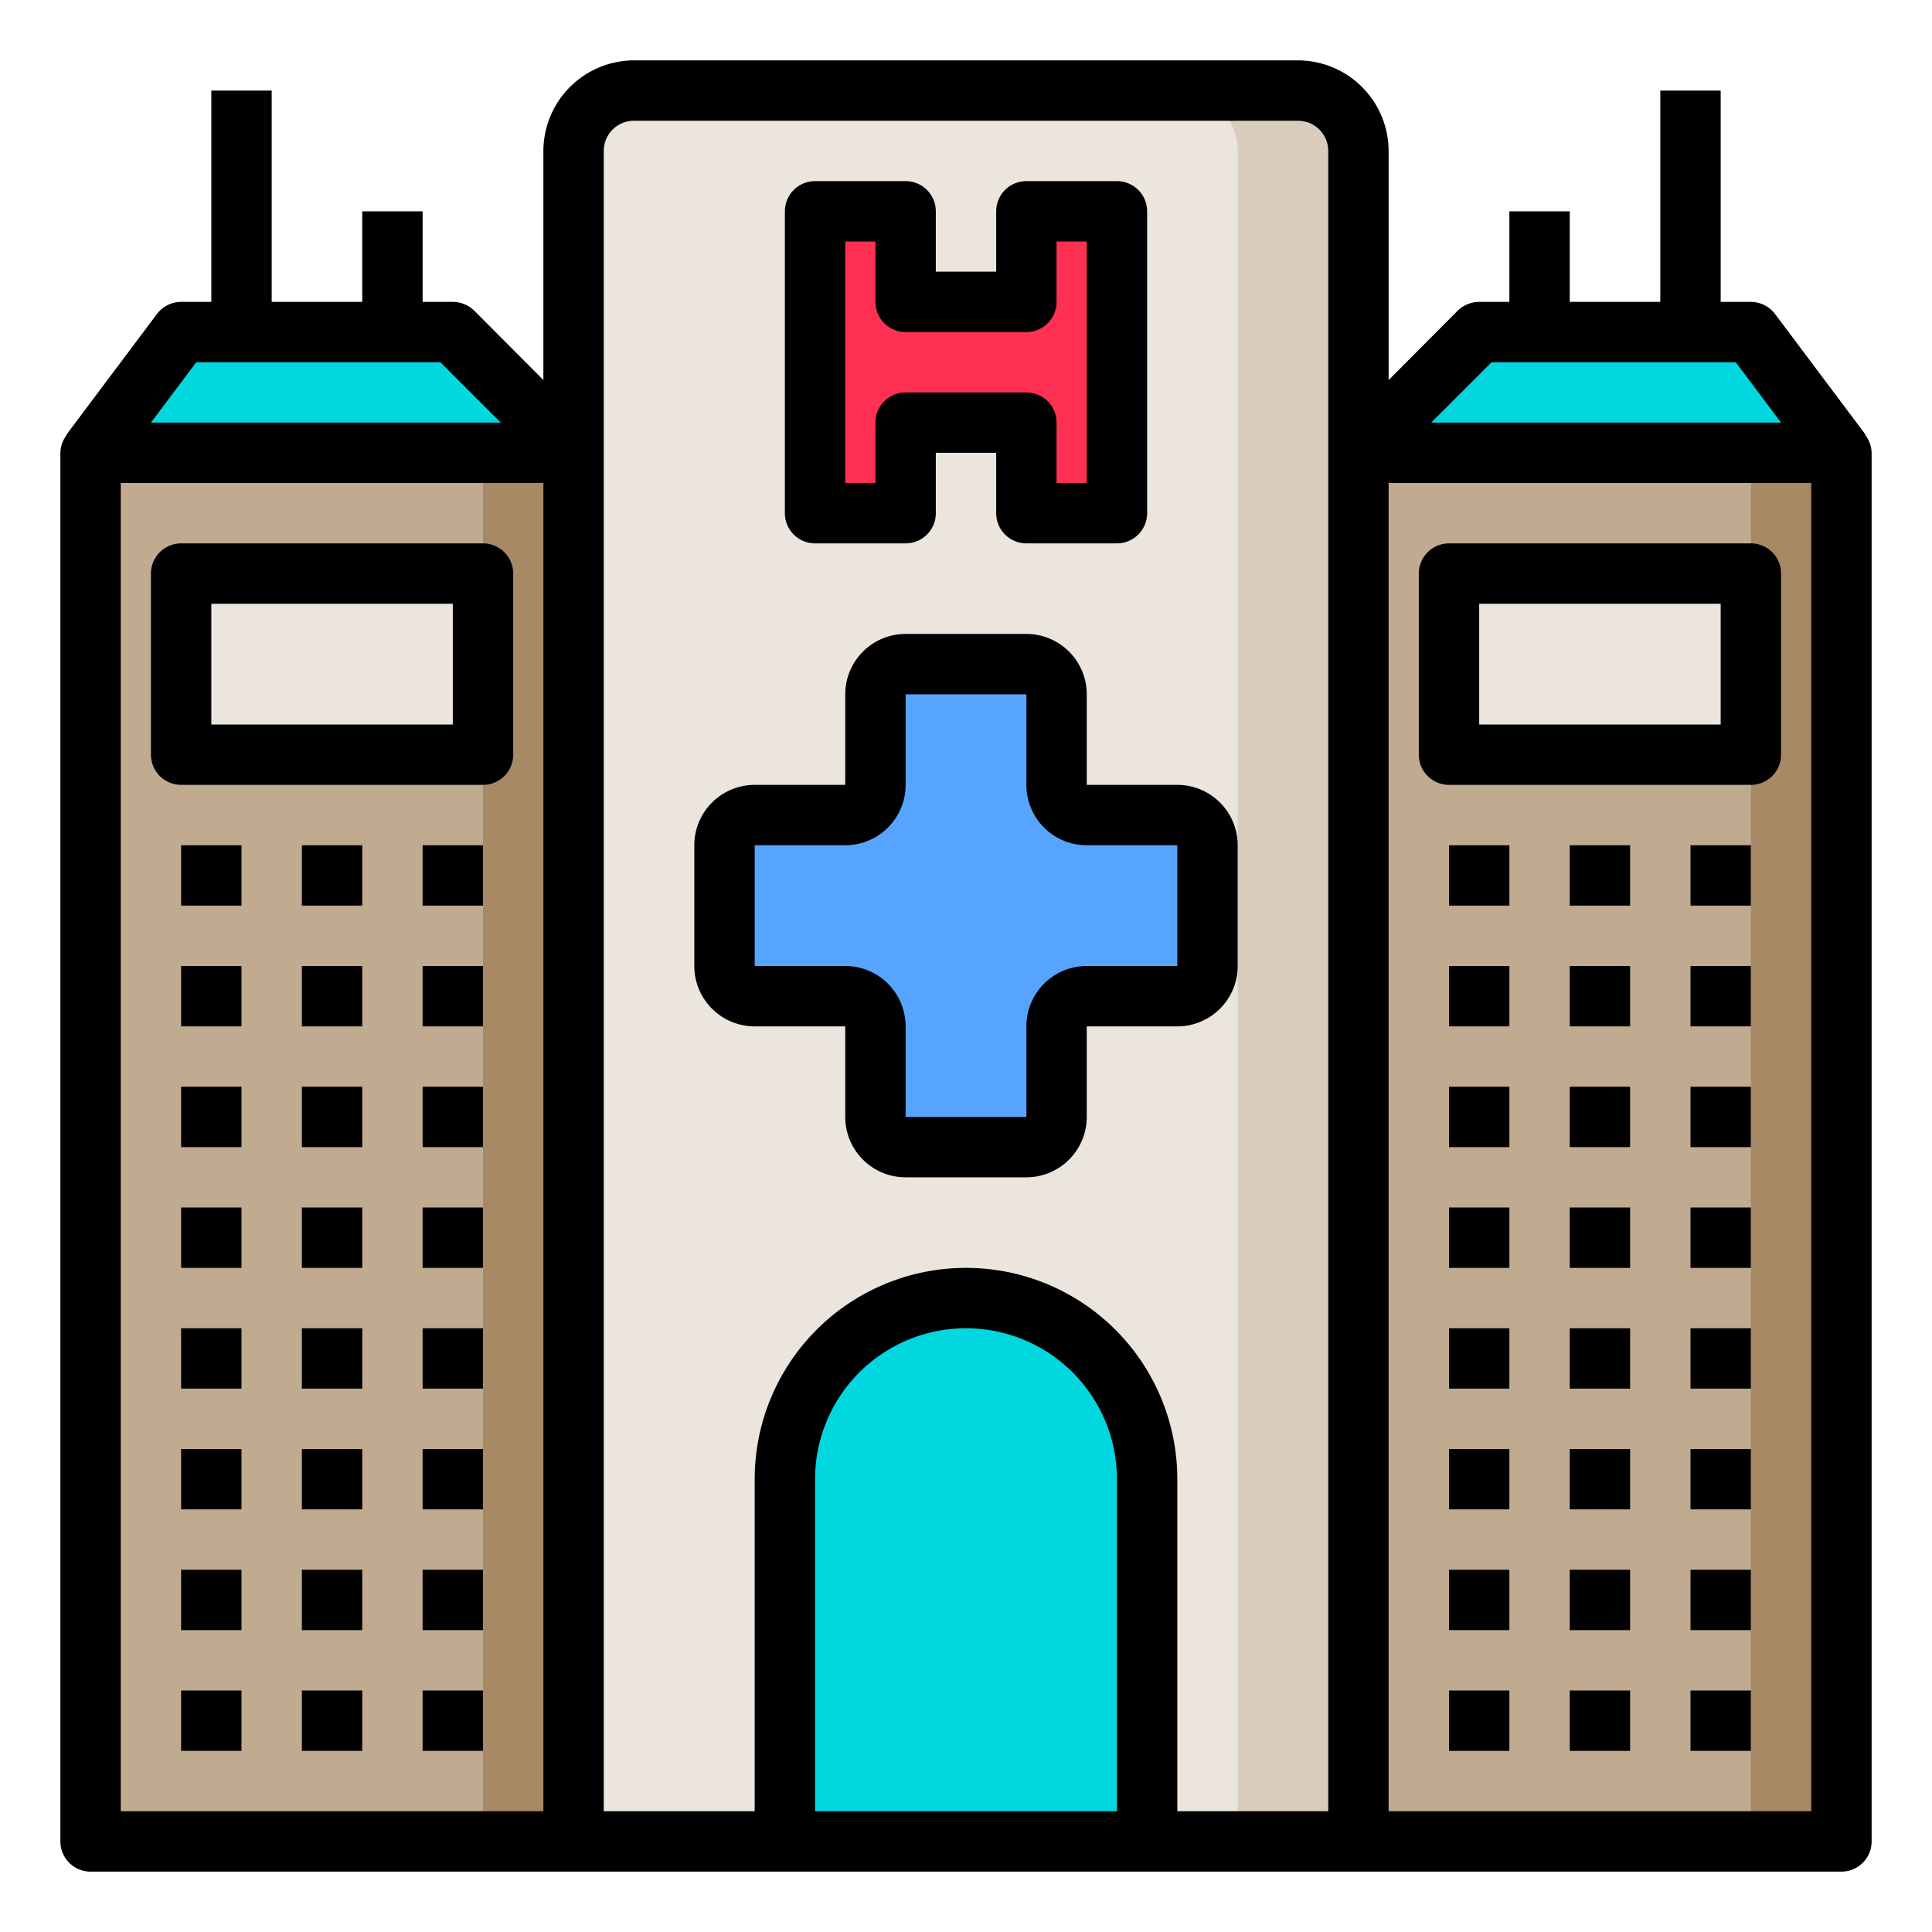 <svg height="512" viewBox="0 0 64 64" width="512" xmlns="http://www.w3.org/2000/svg"><g id="Hospital"><path d="m45 15h16v46h-16z" fill="#c0ab91"/><path d="m58 15h3v46h-3z" fill="#a78966"/><path d="m58 11 3 4h-16l4-4h2 5z" fill="#00d7df"/><path d="m48 19h10v6h-10z" fill="#ebe5dd"/><path d="m45 5v56h-26v-56a2.006 2.006 0 0 1 2-2h22a2.006 2.006 0 0 1 2 2z" fill="#ebe5dd"/><path d="m45 5v56h-4v-56a2.006 2.006 0 0 0 -2-2h4a2.006 2.006 0 0 1 2 2z" fill="#d9ccbc"/><path d="m40 28v4a1 1 0 0 1 -1 1h-3a1 1 0 0 0 -1 1v3a1 1 0 0 1 -1 1h-4a1 1 0 0 1 -1-1v-3a1 1 0 0 0 -1-1h-3a1 1 0 0 1 -1-1v-4a1 1 0 0 1 1-1h3a1 1 0 0 0 1-1v-3a1 1 0 0 1 1-1h4a1 1 0 0 1 1 1v3a1 1 0 0 0 1 1h3a1 1 0 0 1 1 1z" fill="#57a4ff"/><path d="m38 49v12h-12v-12a6 6 0 0 1 6-6 6.009 6.009 0 0 1 6 6z" fill="#00d7df"/><path d="m37 13.67v3.33h-3v-3h-4v3h-3v-3.33-3.34-3.33h3v3h4v-3h3v3.33z" fill="#ff3051"/><path d="m3 15h16v46h-16z" fill="#c0ab91"/><path d="m16 15h3v46h-3z" fill="#a78966"/><path d="m19 15h-16l3-4h2 5 2z" fill="#00d7df"/><path d="m6 19h10v6h-10z" fill="#ebe5dd"/><path d="m61.79 14.41.01-.01-3-4a1.014 1.014 0 0 0 -.8-.4h-1v-7h-2v7h-3v-3h-2v3h-1a1.033 1.033 0 0 0 -.71.29l-2.29 2.3v-7.59a3.009 3.009 0 0 0 -3-3h-22a3.009 3.009 0 0 0 -3 3v7.59l-2.29-2.3a1.033 1.033 0 0 0 -.71-.29h-1v-3h-2v3h-3v-7h-2v7h-1a1.014 1.014 0 0 0 -.8.4l-3 4 .01.01a1.006 1.006 0 0 0 -.21.59v46a1 1 0 0 0 1 1h58a1 1 0 0 0 1-1v-46a1.006 1.006 0 0 0 -.21-.59zm-55.29-2.41h8.09l2 2h-11.59zm11.5 48h-14v-44h14zm19 0h-10v-11a5 5 0 0 1 10 0zm7 0h-5v-11a7 7 0 0 0 -14 0v11h-5v-55a1 1 0 0 1 1-1h22a1 1 0 0 1 1 1zm5.41-48h8.09l1.5 2h-11.59zm10.59 48h-14v-44h14z"/><path d="m27 18h3a1 1 0 0 0 1-1v-2h2v2a1 1 0 0 0 1 1h3a1 1 0 0 0 1-1v-10a1 1 0 0 0 -1-1h-3a1 1 0 0 0 -1 1v2h-2v-2a1 1 0 0 0 -1-1h-3a1 1 0 0 0 -1 1v10a1 1 0 0 0 1 1zm1-10h1v2a1 1 0 0 0 1 1h4a1 1 0 0 0 1-1v-2h1v8h-1v-2a1 1 0 0 0 -1-1h-4a1 1 0 0 0 -1 1v2h-1z"/><path d="m39 26h-3v-3a2 2 0 0 0 -2-2h-4a2 2 0 0 0 -2 2v3h-3a2 2 0 0 0 -2 2v4a2 2 0 0 0 2 2h3v3a2 2 0 0 0 2 2h4a2 2 0 0 0 2-2v-3h3a2 2 0 0 0 2-2v-4a2 2 0 0 0 -2-2zm0 6h-3a2 2 0 0 0 -2 2v3h-4v-3a2 2 0 0 0 -2-2h-3v-4h3a2 2 0 0 0 2-2v-3h4v3a2 2 0 0 0 2 2h3z"/><path d="m48 28h2v2h-2z"/><path d="m52 28h2v2h-2z"/><path d="m56 28h2v2h-2z"/><path d="m48 32h2v2h-2z"/><path d="m52 32h2v2h-2z"/><path d="m56 32h2v2h-2z"/><path d="m48 36h2v2h-2z"/><path d="m52 36h2v2h-2z"/><path d="m56 36h2v2h-2z"/><path d="m48 40h2v2h-2z"/><path d="m52 40h2v2h-2z"/><path d="m56 40h2v2h-2z"/><path d="m48 44h2v2h-2z"/><path d="m52 44h2v2h-2z"/><path d="m56 44h2v2h-2z"/><path d="m48 48h2v2h-2z"/><path d="m52 48h2v2h-2z"/><path d="m56 48h2v2h-2z"/><path d="m48 52h2v2h-2z"/><path d="m52 52h2v2h-2z"/><path d="m56 52h2v2h-2z"/><path d="m48 56h2v2h-2z"/><path d="m52 56h2v2h-2z"/><path d="m56 56h2v2h-2z"/><path d="m48 26h10a1 1 0 0 0 1-1v-6a1 1 0 0 0 -1-1h-10a1 1 0 0 0 -1 1v6a1 1 0 0 0 1 1zm1-6h8v4h-8z"/><path d="m14 28h2v2h-2z"/><path d="m10 28h2v2h-2z"/><path d="m6 28h2v2h-2z"/><path d="m14 32h2v2h-2z"/><path d="m10 32h2v2h-2z"/><path d="m6 32h2v2h-2z"/><path d="m14 36h2v2h-2z"/><path d="m10 36h2v2h-2z"/><path d="m6 36h2v2h-2z"/><path d="m14 40h2v2h-2z"/><path d="m10 40h2v2h-2z"/><path d="m6 40h2v2h-2z"/><path d="m14 44h2v2h-2z"/><path d="m10 44h2v2h-2z"/><path d="m6 44h2v2h-2z"/><path d="m14 48h2v2h-2z"/><path d="m10 48h2v2h-2z"/><path d="m6 48h2v2h-2z"/><path d="m14 52h2v2h-2z"/><path d="m10 52h2v2h-2z"/><path d="m6 52h2v2h-2z"/><path d="m14 56h2v2h-2z"/><path d="m10 56h2v2h-2z"/><path d="m6 56h2v2h-2z"/><path d="m16 18h-10a1 1 0 0 0 -1 1v6a1 1 0 0 0 1 1h10a1 1 0 0 0 1-1v-6a1 1 0 0 0 -1-1zm-1 6h-8v-4h8z"/></g></svg>